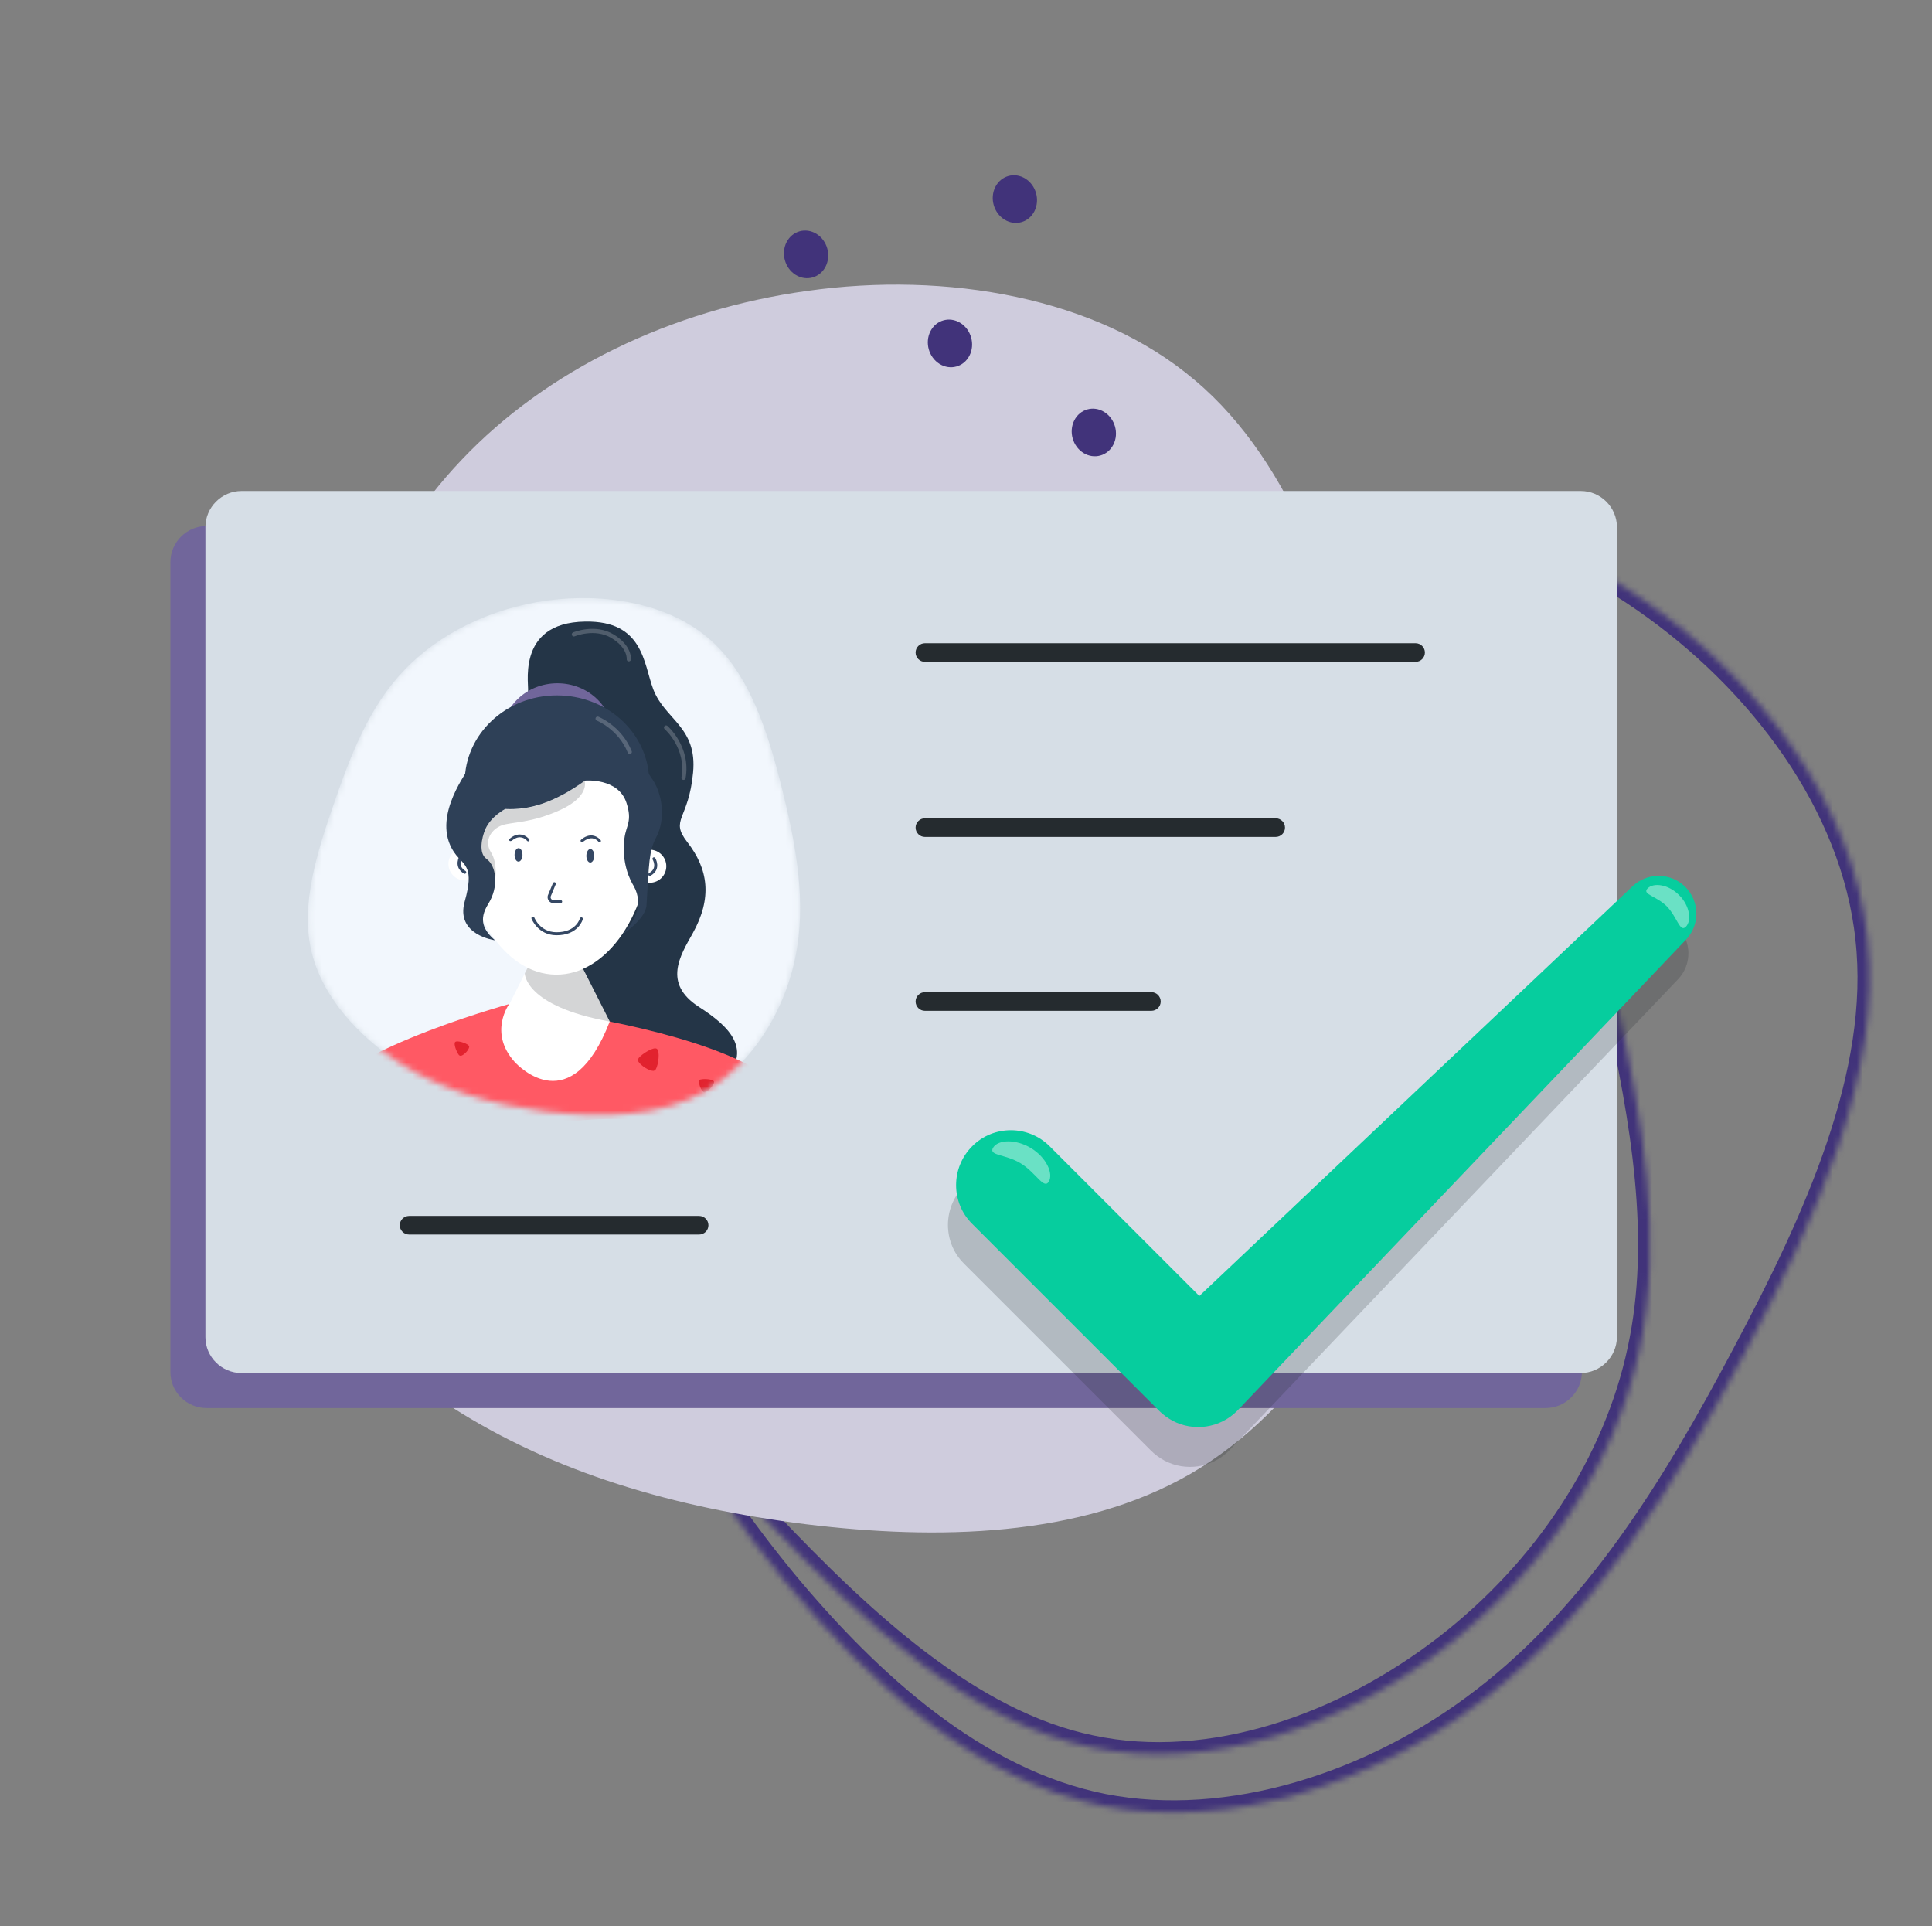 <svg width="321" height="320" viewBox="0 0 321 320" fill="none" xmlns="http://www.w3.org/2000/svg">
<rect x="0" y="0" width="321" height="320" fill="#808080" stroke="none"/>
<g clip-path="url(#clip0)">
<mask id="path-1-inside-1" fill="white">
<path d="M310.268 155.905C312.785 178.347 301.638 202.697 289.729 225.053C277.824 247.555 265.017 268.074 246.524 282.283C228.172 296.482 204.127 304.078 183.3 300.006C162.4 295.866 144.571 279.777 130.391 262.68C116.279 245.505 105.603 227.266 100.661 206.691C95.792 186.184 96.444 163.284 106.157 146C115.87 128.717 134.571 116.982 153.224 106.057C172.014 94.975 190.896 84.691 211.416 82.634C232.003 80.498 254.228 86.589 273.253 99.805C292.35 113.089 307.895 133.599 310.268 155.905Z"/>
</mask>
<path d="M310.268 155.905C312.785 178.347 301.638 202.697 289.729 225.053C277.824 247.555 265.017 268.074 246.524 282.283C228.172 296.482 204.127 304.078 183.3 300.006C162.4 295.866 144.571 279.777 130.391 262.68C116.279 245.505 105.603 227.266 100.661 206.691C95.792 186.184 96.444 163.284 106.157 146C115.87 128.717 134.571 116.982 153.224 106.057C172.014 94.975 190.896 84.691 211.416 82.634C232.003 80.498 254.228 86.589 273.253 99.805C292.35 113.089 307.895 133.599 310.268 155.905Z" stroke="#41337A" stroke-width="4" mask="url(#path-1-inside-1)"/>
<mask id="path-2-inside-2" fill="white">
<path d="M181.286 290.279C161.227 286.144 143.386 269.484 127.479 252.72C111.445 235.918 97.375 218.886 90.352 198.649C83.299 178.54 83.547 155.302 92.944 138.185C102.419 121.024 121.329 109.933 140.076 102.328C158.871 94.805 177.612 90.596 196.747 92.077C215.802 93.603 235.36 100.647 247.515 114.051C259.67 127.455 264.5 147.175 268.647 166.624C272.89 186.237 276.418 205.705 272.392 224.284C268.414 242.946 256.882 260.718 240.111 273.669C223.261 286.664 201.187 294.503 181.286 290.279Z"/>
</mask>
<path d="M181.286 290.279C161.227 286.144 143.386 269.484 127.479 252.72C111.445 235.918 97.375 218.886 90.352 198.649C83.299 178.54 83.547 155.302 92.944 138.185C102.419 121.024 121.329 109.933 140.076 102.328C158.871 94.805 177.612 90.596 196.747 92.077C215.802 93.603 235.36 100.647 247.515 114.051C259.67 127.455 264.5 147.175 268.647 166.624C272.89 186.237 276.418 205.705 272.392 224.284C268.414 242.946 256.882 260.718 240.111 273.669C223.261 286.664 201.187 294.503 181.286 290.279Z" stroke="#41337A" stroke-width="4" mask="url(#path-2-inside-2)"/>
<path d="M198.535 63.175C215.057 77.057 222.682 101.107 228.45 124.277C234.218 147.545 238.129 169.933 233.534 191.734C229.135 213.438 216.132 234.164 197.85 244.82C179.471 255.476 155.616 255.867 133.913 253.228C112.111 250.49 92.168 244.722 75.059 233.773C58.048 222.628 43.481 206.399 39.473 188.117C35.465 169.933 41.721 149.696 48.565 130.143C55.408 110.395 62.741 91.037 76.721 76.373C90.701 61.611 111.329 51.443 134.206 48.315C157.18 45.089 182.208 49.292 198.535 63.175Z" fill="#CFCCDD"/>
<path d="M256.802 233.924H34.308C31.021 233.924 28.313 231.255 28.313 227.968V93.381C28.313 90.093 31.021 87.386 34.308 87.386H256.841C260.128 87.386 262.835 90.093 262.835 93.381V227.968C262.797 231.255 260.089 233.924 256.802 233.924Z" fill="#71669B"/>
<path d="M262.619 228.107H40.125C36.838 228.107 34.13 225.438 34.13 222.151V87.564C34.13 84.277 36.838 81.569 40.125 81.569H262.658C265.945 81.569 268.652 84.277 268.652 87.564V222.151C268.614 225.438 265.906 228.107 262.619 228.107Z" fill="#D6DEE6"/>
<mask id="mask0" mask-type="alpha" maskUnits="userSpaceOnUse" x="51" y="99" width="82" height="87">
<path d="M117.61 105.948C124.494 111.71 127.626 121.65 129.985 131.241C132.383 140.871 134.008 150.191 132.113 159.203C130.256 168.175 124.88 176.8 117.339 181.208C109.72 185.617 99.858 185.772 90.808 184.689C81.797 183.529 73.521 181.17 66.405 176.606C59.327 172.043 53.333 165.313 51.67 157.733C50.007 150.191 52.598 141.799 55.421 133.678C58.244 125.479 61.3 117.473 67.101 111.401C72.902 105.29 81.449 101.075 90.924 99.76C100.438 98.484 110.803 100.185 117.61 105.948Z" fill="#F2FAFC"/>
</mask>
<g mask="url(#mask0)">
<path d="M117.61 105.948C124.494 111.71 127.626 121.65 129.985 131.241C132.383 140.871 134.008 150.191 132.113 159.203C130.256 168.175 124.88 176.8 117.339 181.208C109.72 185.617 99.858 185.772 90.808 184.689C81.797 183.529 73.521 181.17 66.405 176.606C59.327 172.043 53.333 165.313 51.67 157.733C50.007 150.191 52.598 141.799 55.421 133.678C58.244 125.479 61.3 117.473 67.101 111.401C72.902 105.29 81.449 101.075 90.924 99.76C100.438 98.484 110.803 100.185 117.61 105.948Z" fill="#F2F7FD"/>
<path d="M87.695 115.023C88.12 114.52 85.297 103.42 97.247 103.265C106.916 103.111 106.916 110.227 108.54 114.52C110.474 119.586 115.888 120.746 115.154 128.365C114.419 136.255 111.248 136.1 114.187 139.89C117.667 144.376 118.402 149.133 115.076 155.089C113.065 158.686 110.049 163.366 116.12 167.272C121.496 170.714 124.9 174.426 120.336 179.454C113.375 187.073 116.585 185.835 118.248 187.112C119.911 188.388 114.457 193.802 109.043 191.482C109.043 191.482 116.971 192.062 115.231 188.581C113.491 185.101 107.264 182.007 109.275 175.819C110.087 173.344 103.899 175.355 100.264 172.299C96.629 169.283 95.816 165.57 95.546 161.935C95.275 158.299 96.513 155.089 96.513 155.089L87.695 115.023Z" fill="#243547"/>
<path d="M60.662 122.564C60.662 122.564 60.623 122.525 60.545 122.448C60.623 122.525 60.662 122.564 60.662 122.564Z" fill="#221616"/>
<path d="M101.231 169.553C99.529 166.188 96.861 160.929 96.861 160.929L87.695 160.735L84.64 166.807C84.64 166.807 84.021 167.349 83.596 168.122C81.817 171.41 79.922 181.929 92.065 182.006C92.104 182.006 92.143 182.006 92.143 182.006C92.181 182.006 92.22 182.006 92.22 182.006C104.325 182.277 102.894 172.918 101.231 169.553Z" fill="white"/>
<path opacity="0.2" d="M87.192 161.702C87.192 161.702 87.115 167.155 101.309 169.708L97.751 162.708L96.861 160.929L87.695 160.735L87.192 161.702Z" fill="#293136"/>
<path d="M108.159 138.637C108.317 125.673 101.485 115.079 92.899 114.975C84.313 114.871 77.226 125.295 77.068 138.259C76.911 151.223 83.743 161.817 92.328 161.921C100.914 162.025 108.002 151.601 108.159 138.637Z" fill="white"/>
<path d="M107.96 146.657C109.477 146.657 110.706 145.427 110.706 143.911C110.706 142.394 109.477 141.165 107.96 141.165C106.444 141.165 105.214 142.394 105.214 143.911C105.214 145.427 106.444 146.657 107.96 146.657Z" fill="white"/>
<path d="M77.253 146.27C78.769 146.27 79.999 145.041 79.999 143.524C79.999 142.008 78.769 140.778 77.253 140.778C75.736 140.778 74.507 142.008 74.507 143.524C74.507 145.041 75.736 146.27 77.253 146.27Z" fill="white"/>
<path d="M86.81 142.031C86.817 141.412 86.529 140.906 86.166 140.902C85.803 140.898 85.503 141.396 85.495 142.015C85.487 142.635 85.776 143.141 86.139 143.145C86.502 143.149 86.802 142.651 86.81 142.031Z" fill="#354864"/>
<path d="M98.74 142.185C98.747 141.566 98.459 141.06 98.096 141.056C97.733 141.051 97.433 141.55 97.425 142.169C97.418 142.788 97.706 143.294 98.069 143.299C98.432 143.303 98.732 142.804 98.74 142.185Z" fill="#354864"/>
<path d="M84.794 139.735C84.717 139.735 84.678 139.696 84.64 139.657C84.562 139.58 84.562 139.425 84.678 139.348C85.297 138.807 85.955 138.574 86.573 138.652C87.424 138.768 87.888 139.387 87.927 139.425C88.004 139.541 87.966 139.657 87.888 139.735C87.772 139.812 87.656 139.773 87.579 139.696C87.579 139.696 87.192 139.193 86.535 139.116C86.032 139.039 85.529 139.271 84.988 139.696C84.91 139.696 84.872 139.735 84.794 139.735Z" fill="#354864"/>
<path d="M96.667 139.889C96.59 139.889 96.551 139.851 96.513 139.812C96.435 139.735 96.435 139.58 96.551 139.503C97.17 138.961 97.828 138.729 98.446 138.807C99.297 138.923 99.761 139.541 99.8 139.58C99.877 139.696 99.839 139.812 99.761 139.889C99.645 139.967 99.529 139.928 99.452 139.851C99.452 139.851 99.065 139.348 98.408 139.271C97.905 139.232 97.402 139.425 96.861 139.851C96.783 139.851 96.706 139.889 96.667 139.889Z" fill="#354864"/>
<path d="M101.308 169.707C94.927 186.221 86.225 177.209 85.49 176.397C81.12 171.524 84.601 166.806 84.601 166.806C84.601 166.806 51.882 175.779 51.766 184.983C51.766 185.563 51.805 186.105 51.882 186.646C52.269 188.889 54.241 190.475 56.484 190.552C63.601 190.784 74.043 190.165 88.778 187.226C103.822 184.248 116.353 186.685 125.634 190.359C128.767 191.596 132.248 189.392 132.286 186.027C132.286 185.989 132.286 185.989 132.286 185.95C132.441 178.022 116.121 172.685 101.308 169.707Z" fill="#FF5964"/>
<path d="M76.634 175.392C77.137 175.237 77.872 174.464 77.949 173.961C77.988 173.845 77.91 173.729 77.833 173.652C77.407 173.265 75.938 172.801 75.628 173.11C75.319 173.42 75.861 174.773 76.247 175.276C76.325 175.353 76.479 175.431 76.634 175.392Z" fill="#E2222E"/>
<path d="M116.159 179.607C116.082 180.11 116.469 181.116 116.894 181.425C116.971 181.503 117.126 181.503 117.203 181.464C117.745 181.232 118.789 180.11 118.634 179.685C118.48 179.298 117.01 179.182 116.43 179.337C116.275 179.337 116.159 179.453 116.159 179.607Z" fill="#E2222E"/>
<path d="M64.181 182.663C64.877 183.011 66.463 183.05 67.081 182.625C67.236 182.547 67.313 182.354 67.313 182.199C67.275 181.348 66.269 179.26 65.612 179.26C64.954 179.26 64.026 181.232 63.91 182.161C63.91 182.354 63.987 182.586 64.181 182.663Z" fill="#E2222E"/>
<path d="M106.065 176.358C106.452 177.016 107.805 177.905 108.54 177.905C108.695 177.905 108.85 177.789 108.966 177.635C109.391 176.9 109.7 174.579 109.12 174.231C108.579 173.883 106.722 175.043 106.142 175.739C105.988 175.933 105.949 176.204 106.065 176.358Z" fill="#E2222E"/>
<path d="M76.595 142.287C76.595 142.287 75.551 143.911 77.214 144.917" stroke="#354864" stroke-width="0.501" stroke-miterlimit="10" stroke-linecap="round" stroke-linejoin="round"/>
<path d="M108.656 142.674C108.656 142.674 109.662 144.337 107.96 145.265" stroke="#354864" stroke-width="0.501" stroke-miterlimit="10" stroke-linecap="round" stroke-linejoin="round"/>
<path d="M92.104 146.813L91.253 148.863C91.137 149.327 91.485 149.791 91.949 149.791H93.148" stroke="#354864" stroke-width="0.501" stroke-miterlimit="10" stroke-linecap="round" stroke-linejoin="round"/>
<path d="M88.546 152.535C88.546 152.535 89.513 155.087 92.413 155.126C95.933 155.165 96.59 152.651 96.59 152.651" stroke="#354864" stroke-width="0.501" stroke-miterlimit="10" stroke-linecap="round" stroke-linejoin="round"/>
<path d="M92.606 130.84C97.69 130.84 101.811 126.962 101.811 122.177C101.811 117.393 97.69 113.514 92.606 113.514C87.523 113.514 83.402 117.393 83.402 122.177C83.402 126.962 87.523 130.84 92.606 130.84Z" fill="#71669B"/>
<path d="M94.231 122.642C105.988 122.836 104.982 124.615 104.982 124.615C104.982 124.615 105.949 126.046 107.805 128.676C107.148 121.289 100.573 115.526 92.529 115.526C84.059 115.526 77.214 121.985 77.214 129.913C77.562 129.217 77.949 128.521 78.374 127.864C80.269 125.079 82.474 122.488 94.231 122.642Z" fill="#2E4057"/>
<path d="M108.463 129.564C108.231 129.255 108.037 128.946 107.844 128.636C105.988 125.813 105.021 124.305 105.021 124.305C105.021 124.305 106.374 119.586 94.617 119.393C82.86 119.2 81.197 122.023 79.302 125.001C78.877 125.697 78.142 126.934 77.794 127.669C77.253 128.868 71.335 136.487 75.822 142.095C77.214 143.797 78.8 144.145 77.214 149.752C75.628 155.36 82.242 156.211 82.242 156.211C80.347 154.548 79.457 152.846 81.12 150.178C82.938 147.277 82.474 143.835 80.811 142.675C79.496 141.747 80.037 139.194 80.617 137.802C81.546 135.636 83.943 134.399 83.943 134.399C87.965 134.592 92.026 133.393 97.209 129.68C97.209 129.68 102.739 129.178 104.093 133.393C105.098 136.487 104.015 137.106 103.745 139.31C103.242 143.487 104.711 146.233 105.292 147.2C107.071 150.371 105.253 153.388 103.358 155.283C103.358 155.283 107.303 152.692 107.419 150.371C107.844 143.448 107.805 141.399 109.004 139.156C110.706 135.946 109.971 131.846 108.463 129.564Z" fill="#2E4057"/>
<path opacity="0.2" d="M95.351 105.392C95.351 105.392 98.831 103.922 101.771 105.701C104.71 107.48 104.478 109.53 104.478 109.53" stroke="white" stroke-width="0.7" stroke-miterlimit="10" stroke-linecap="round" stroke-linejoin="round"/>
<path opacity="0.2" d="M110.666 120.863C110.666 120.863 114.456 124.15 113.566 129.216" stroke="white" stroke-width="0.7" stroke-miterlimit="10" stroke-linecap="round" stroke-linejoin="round"/>
<path opacity="0.2" d="M99.295 119.392C99.295 119.392 103.008 120.862 104.632 124.923" stroke="white" stroke-width="0.7" stroke-miterlimit="10" stroke-linecap="round" stroke-linejoin="round"/>
<path opacity="0.2" d="M83.905 134.437C83.905 134.437 81.507 135.674 80.579 137.84C79.999 139.233 79.457 141.785 80.772 142.713C81.7 143.371 82.242 144.724 82.242 146.271C82.242 146.271 82.783 143.487 81.546 141.553C80.347 139.619 81.7 137.724 83.402 137.105C85.104 136.525 88.159 136.796 93.109 134.553C98.06 132.271 97.131 129.719 97.131 129.719C91.988 133.431 87.927 134.63 83.905 134.437Z" fill="#293136"/>
</g>
<path d="M235.199 109.956H153.673C152.822 109.956 152.126 109.26 152.126 108.41C152.126 107.559 152.822 106.863 153.673 106.863H235.199C236.05 106.863 236.746 107.559 236.746 108.41C236.746 109.26 236.05 109.956 235.199 109.956Z" fill="#252B2F"/>
<path d="M211.956 139.04H153.673C152.822 139.04 152.126 138.343 152.126 137.493C152.126 136.642 152.822 135.946 153.673 135.946H211.956C212.806 135.946 213.502 136.642 213.502 137.493C213.502 138.343 212.806 139.04 211.956 139.04Z" fill="#252B2F"/>
<path d="M191.303 167.93H153.673C152.822 167.93 152.126 167.234 152.126 166.383C152.126 165.532 152.822 164.836 153.673 164.836H191.303C192.154 164.836 192.85 165.532 192.85 166.383C192.85 167.234 192.154 167.93 191.303 167.93Z" fill="#252B2F"/>
<path d="M116.159 205.097H67.97C67.12 205.097 66.423 204.4 66.423 203.55C66.423 202.699 67.12 202.003 67.97 202.003H116.159C117.01 202.003 117.706 202.699 117.706 203.55C117.706 204.4 117.01 205.097 116.159 205.097Z" fill="#252B2F"/>
<path opacity="0.2" d="M278.707 153.968C276.31 151.57 272.403 151.492 269.928 153.852L197.916 221.919L173.049 197.051C169.491 193.493 163.69 193.493 160.17 197.051C156.612 200.609 156.612 206.41 160.17 209.93L191.264 241.024C191.922 241.681 192.695 242.223 193.469 242.648C196.911 244.466 201.281 243.924 204.182 241.024L278.785 162.708C281.144 160.272 281.105 156.365 278.707 153.968Z" fill="#252B2F"/>
<path d="M280.022 147.355C277.625 144.957 273.718 144.879 271.243 147.239L199.27 215.306L174.402 190.438C170.844 186.88 165.043 186.88 161.524 190.438C157.966 193.996 157.966 199.797 161.524 203.317L192.618 234.411C193.276 235.068 194.049 235.61 194.823 236.035C198.265 237.853 202.635 237.311 205.535 234.411L280.138 156.095C282.459 153.659 282.42 149.752 280.022 147.355Z" fill="#06CD9E"/>
<path opacity="0.4" d="M280.1 153.968C279.094 154.973 278.669 152.343 276.929 150.564C275.188 148.824 272.752 148.592 273.757 147.586C274.763 146.581 277.238 146.929 278.978 148.708C280.757 150.448 281.105 152.962 280.1 153.968Z" fill="white"/>
<path opacity="0.4" d="M174.248 196.316C173.436 197.67 172.121 194.808 169.568 193.261C167.016 191.714 164.193 192.023 165.005 190.67C165.817 189.316 168.756 189.2 171.309 190.747C173.861 192.294 175.06 195.001 174.248 196.316Z" fill="white"/>
<ellipse rx="3.82" ry="3.821" transform="matrix(-0.452 0.892 -0.85 -0.527 181.741 71.848)" fill="#41337A"/>
<ellipse rx="3.82" ry="3.821" transform="matrix(-0.452 0.892 -0.85 -0.527 157.835 57.054)" fill="#41337A"/>
<ellipse rx="3.82" ry="3.821" transform="matrix(-0.452 0.892 -0.85 -0.527 168.621 33.074)" fill="#41337A"/>
<ellipse rx="3.82" ry="3.821" transform="matrix(-0.452 0.892 -0.85 -0.527 133.93 42.258)" fill="#41337A"/>
</g>
<defs>
<clipPath id="clip0">
<rect width="320" height="320" fill="white" transform="translate(0.58)"/>
</clipPath>
</defs>
</svg>
